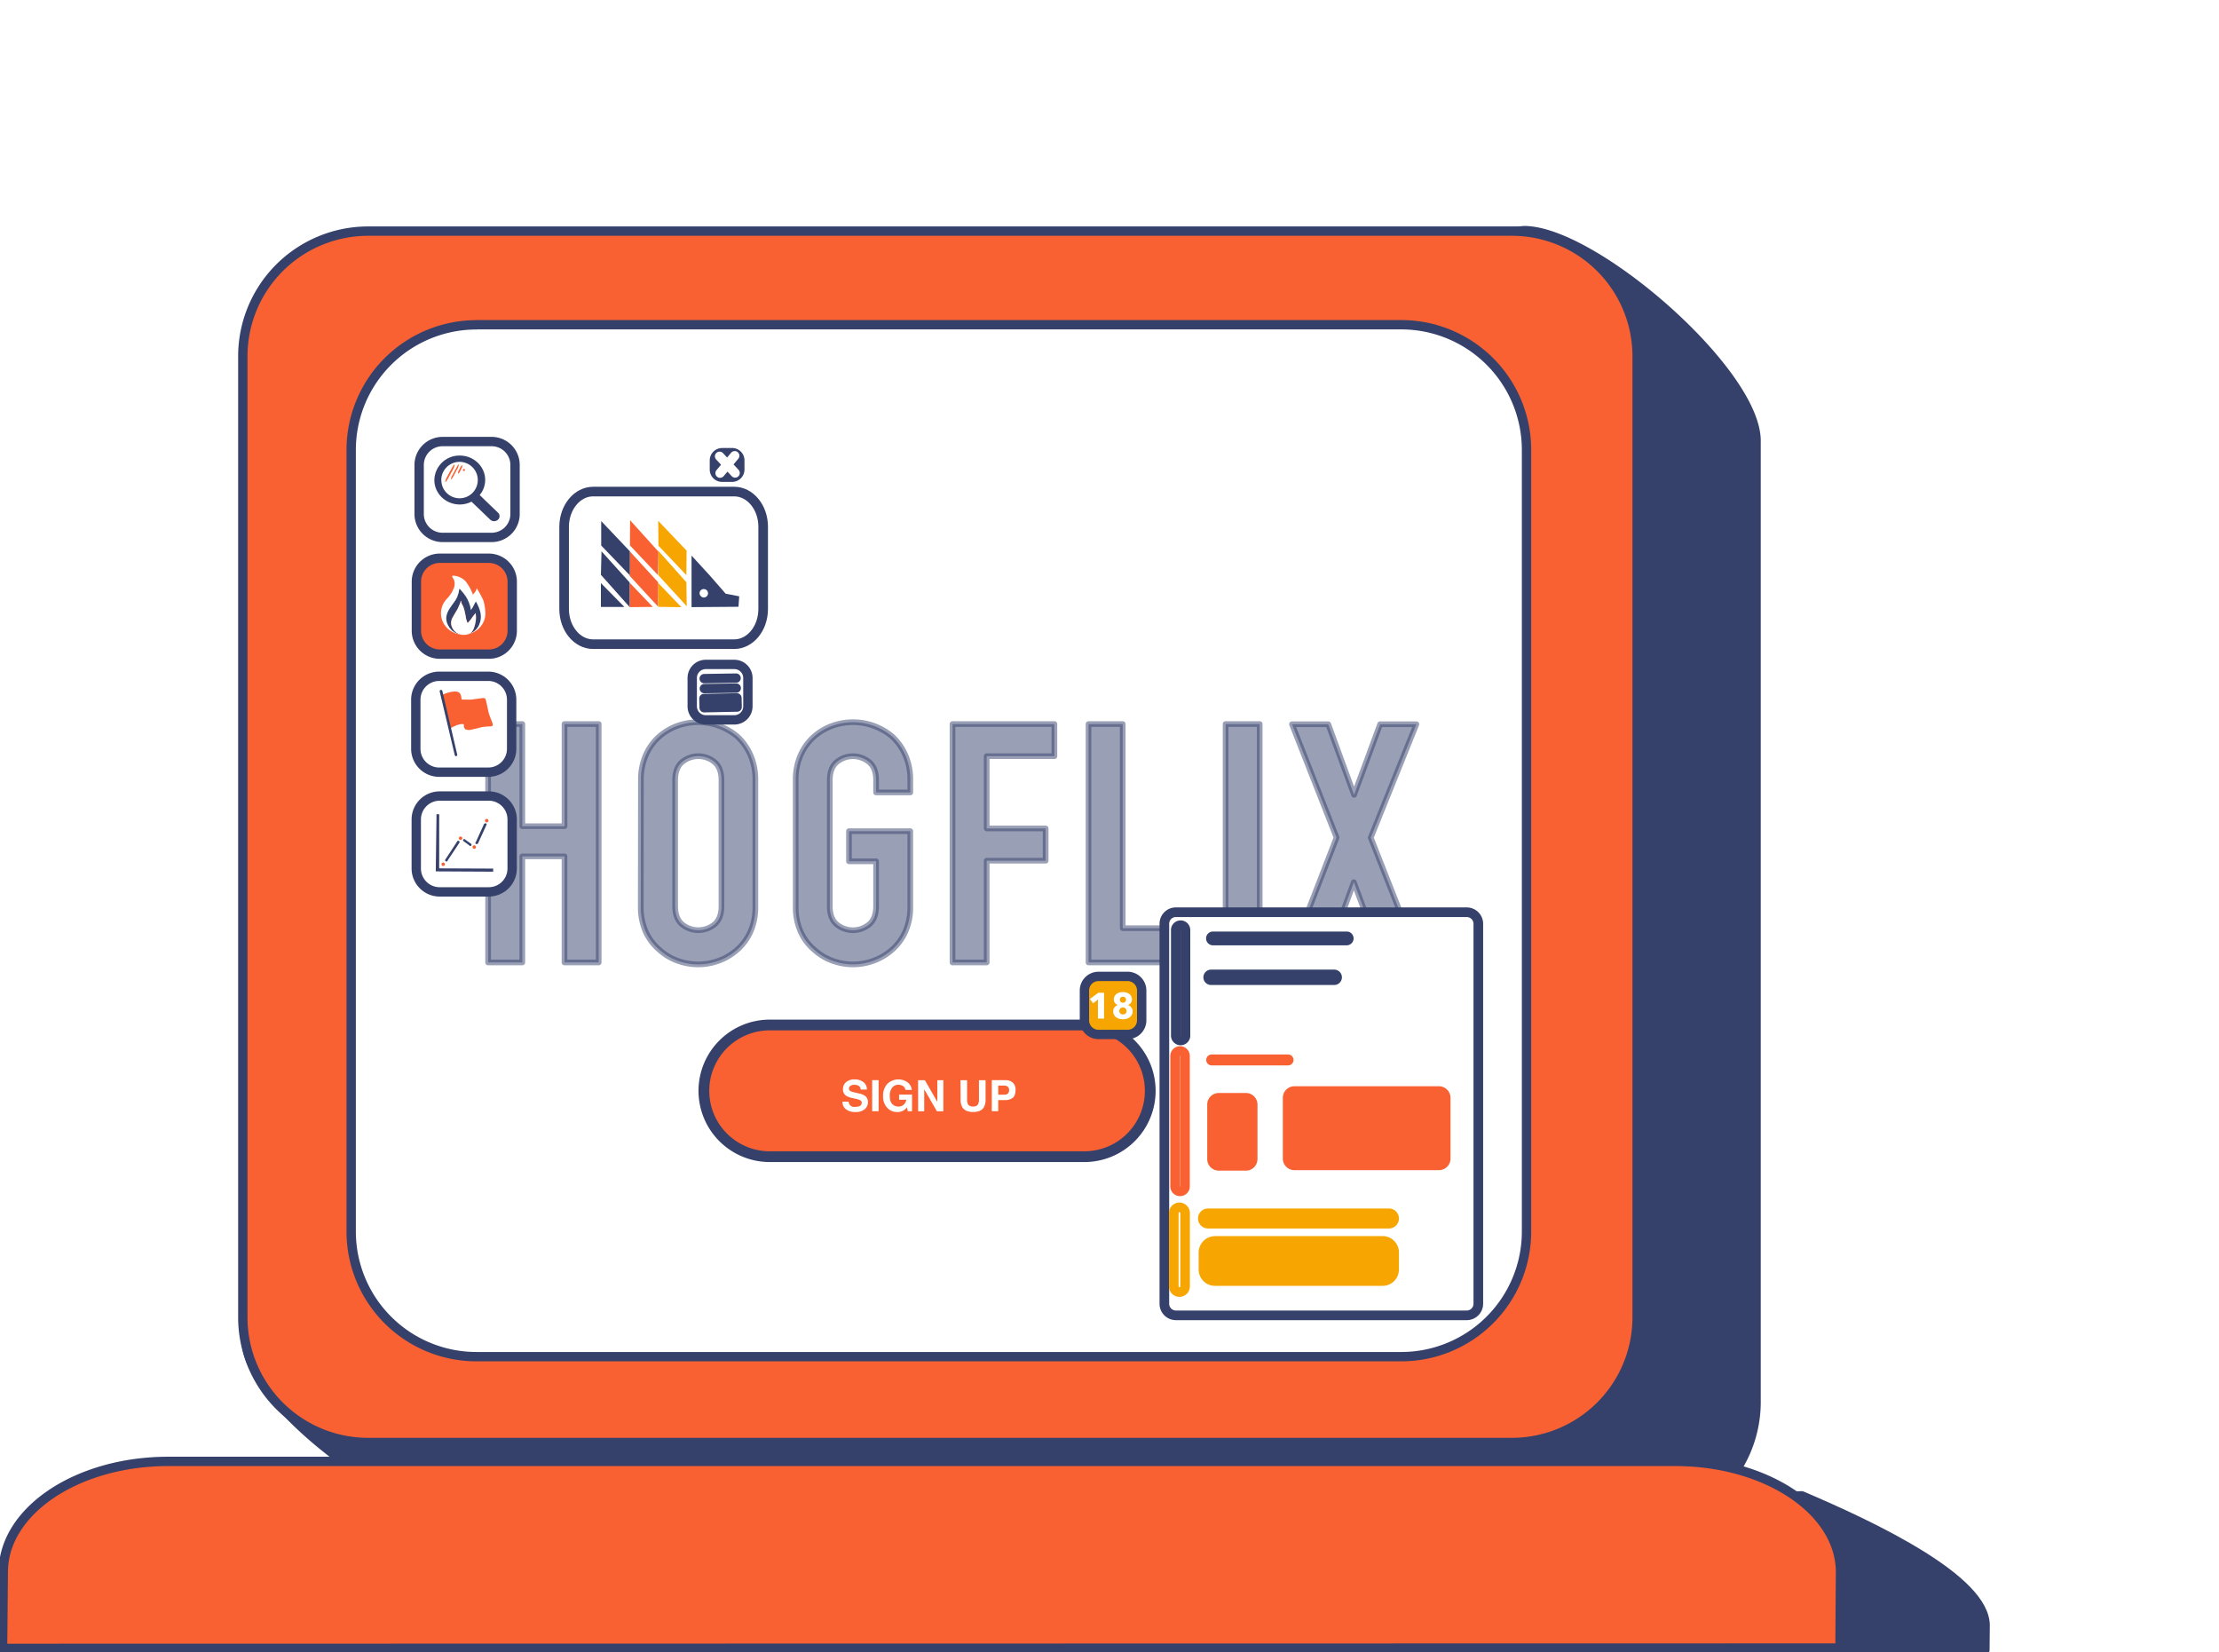<svg xmlns:xlink="http://www.w3.org/1999/xlink" fill="none" viewBox="0 0 693 516"><g clip-path="url(#clip0)"><path fill="url(#pattern0)" d="M203.844 0H693v514.907H203.844z"/><path fill="#35416B" fill-rule="evenodd" stroke="#35416B" stroke-linecap="round" stroke-linejoin="round" stroke-width="2.92" d="M97.734 481.642L562.686 467.1c22.942 9.765 57.275 26.16 57.275 40.476l-.07 7.638-573.801-.507.086-7.131c-.016-14.332 23.072-25.934 51.558-25.934z" clip-rule="evenodd"/><path fill="#35416B" fill-rule="evenodd" stroke="#35416B" stroke-linecap="round" stroke-linejoin="round" stroke-width="2.92" d="M152.145 98.565l323.873-26.543c21.616 0 72.409 44.042 72.409 65.624v300.165a39.053 39.053 0 01-11.462 27.634 39.16 39.16 0 01-27.671 11.447H152.145c-21.61 0-75.24-36.97-75.24-58.557l36.135-280.678a39.054 39.054 0 0111.448-27.632 39.158 39.158 0 0127.657-11.46v0z" clip-rule="evenodd"/><path fill="#F96132" fill-rule="evenodd" stroke="#35416B" stroke-linecap="round" stroke-linejoin="round" stroke-width="2.92" d="M114.971 72.173h357.175a39.159 39.159 0 0127.671 11.447 39.054 39.054 0 0111.462 27.634v300.111a39.06 39.06 0 01-11.462 27.637 39.165 39.165 0 01-27.671 11.45H114.971a39.165 39.165 0 01-27.675-11.448 39.062 39.062 0 01-11.463-27.639V111.217a39.061 39.061 0 0111.478-27.61 39.164 39.164 0 0127.66-11.434v0zM52.561 456.35H523.22c28.481 0 51.574 15.485 51.574 34.584l-.161 23.699-573.828.102.22-23.79c-.032-19.126 23.056-34.595 51.537-34.595z" clip-rule="evenodd"/><path fill="#fff" fill-rule="evenodd" stroke="#35416B" stroke-linecap="round" stroke-linejoin="round" stroke-width="2.92" d="M148.834 101.403H437.63a39.172 39.172 0 0127.662 11.467 39.062 39.062 0 0111.444 27.641v244.053c0 10.362-4.121 20.3-11.456 27.629a39.156 39.156 0 01-27.661 11.452H148.834a39.16 39.16 0 01-27.688-11.437 39.067 39.067 0 01-11.471-27.644V140.517a39.047 39.047 0 0111.47-27.646 39.145 39.145 0 0112.705-8.472 39.181 39.181 0 0114.984-2.969v0-.027z" clip-rule="evenodd"/><path fill="#35416B" fill-rule="evenodd" stroke="#35416B" stroke-linecap="round" stroke-linejoin="round" stroke-width="1.77" d="M152.442 300.542v-74.441h10.678v31.891h13.181v-31.891h10.673v74.441h-10.678v-33.125H163.12v33.125h-10.678zm47.718-56.888a18.958 18.958 0 011.57-7.939 16.702 16.702 0 014.169-5.731 17.597 17.597 0 015.7-3.344 19.015 19.015 0 0118.671 3.344 17.51 17.51 0 014.077 5.747 18.955 18.955 0 011.559 7.939v39.286a18.847 18.847 0 01-1.569 8.047 16.543 16.543 0 01-4.067 5.521 17.897 17.897 0 01-5.797 3.479 18.611 18.611 0 01-12.868 0 16.803 16.803 0 01-5.717-3.463 15.89 15.89 0 01-4.201-5.553 18.833 18.833 0 01-1.57-8.047l.043-39.286zm10.695 39.286c0 2.578.719 4.478 2.157 5.699a7.971 7.971 0 0010.15 0c1.438-1.221 2.157-3.121 2.157-5.699v-39.286c0-2.581-.719-4.479-2.157-5.693a7.953 7.953 0 00-10.15 0c-1.438 1.217-2.157 3.115-2.157 5.693v39.286zm37.649-39.286a18.958 18.958 0 011.57-7.939 16.812 16.812 0 014.19-5.731 17.601 17.601 0 015.701-3.344 19.012 19.012 0 0118.676 3.344 17.51 17.51 0 014.077 5.747 18.958 18.958 0 011.57 7.939v3.771h-10.679v-3.771c0-2.581-.719-4.479-2.157-5.693a7.953 7.953 0 00-10.15 0c-1.438 1.218-2.157 3.115-2.157 5.693v39.286c0 2.578.719 4.478 2.157 5.699a7.971 7.971 0 0010.15 0c1.438-1.221 2.157-3.121 2.157-5.699v-14.003h-8.472v-9.404h19.145v23.402a18.817 18.817 0 01-1.569 8.047 16.549 16.549 0 01-4.077 5.537 18.139 18.139 0 01-5.809 3.468 18.611 18.611 0 01-12.868 0 16.874 16.874 0 01-5.695-3.463 15.897 15.897 0 01-4.185-5.537 18.837 18.837 0 01-1.569-8.079l-.006-39.27zm48.97 56.888v-74.441h31.819v10.029h-21.146v22.573h18.412v10.061h-18.412v31.778h-10.673zm42.481 0v-74.441h10.673v63.739h21.136v10.702h-31.809zm42.8 0v-74.441h10.652v74.441h-10.652zm19.556 0l15.1-38.995-13.919-35.392h11.325l8.058 22.045 8.138-22.045h11.325l-14.248 35.419 15.354 38.968h-11.325l-9.314-25.067-9.169 25.067h-11.325z" clip-rule="evenodd" opacity=".5"/><path fill="#F96132" fill-rule="evenodd" stroke="#35416B" stroke-linecap="round" stroke-linejoin="round" stroke-width="3.36" d="M240.415 320.072h98.219a20.602 20.602 0 0114.56 6.023 20.547 20.547 0 016.031 14.54 20.549 20.549 0 01-6.029 14.538 20.602 20.602 0 01-14.556 6.021h-98.225a20.597 20.597 0 01-14.558-6.018 20.547 20.547 0 01-4.468-22.405 20.584 20.584 0 0111.141-11.132 20.6 20.6 0 017.879-1.567h.006z" clip-rule="evenodd"/><path fill="#fff" fill-rule="evenodd" d="M265.05 344.007a1.675 1.675 0 002.055 1.616c.393.016.785-.037 1.16-.156a1.131 1.131 0 00.852-1.121.82.82 0 00-.421-.743 4.418 4.418 0 00-1.321-.452l-1.03-.232a6.392 6.392 0 01-2.098-.743 2.368 2.368 0 01-.982-2.09 2.795 2.795 0 01.949-2.154 4.011 4.011 0 012.778-.862 4.258 4.258 0 012.616.808 2.88 2.88 0 011.132 2.354h-1.947a1.385 1.385 0 00-.76-1.239 2.594 2.594 0 00-1.176-.243 2.224 2.224 0 00-1.251.313.984.984 0 00-.464.883.841.841 0 00.458.776 5.48 5.48 0 001.262.398l1.672.399c.595.117 1.16.357 1.656.705a2.378 2.378 0 01.868 1.955 2.785 2.785 0 01-1.019 2.203 4.262 4.262 0 01-2.869.873 4.654 4.654 0 01-2.977-.862 2.883 2.883 0 01-.825-1.058 2.884 2.884 0 01-.254-1.317l1.936-.011zm9.341 2.989h-2.011v-9.694h2.011v9.694zm8.408-6.657a1.895 1.895 0 00-1.122-1.384 2.78 2.78 0 00-1.111-.215 2.395 2.395 0 00-1.925.883 3.993 3.993 0 00-.75 2.655c0 1.191.27 2.036.815 2.526.5.476 1.164.742 1.855.744a2.394 2.394 0 001.666-.593c.443-.399.728-.944.804-1.535h-2.244v-1.616h4.04v5.192h-1.343l-.205-1.206c-.306.378-.67.705-1.079.969a3.707 3.707 0 01-1.968.496 4.104 4.104 0 01-3.16-1.336 5.07 5.07 0 01-1.279-3.662 5.387 5.387 0 011.295-3.771 4.986 4.986 0 016.391-.479 3.486 3.486 0 011.289 2.332h-1.969zm3.926-3.021h2.125l3.878 6.759v-6.759h1.887v9.695h-2.022l-3.959-6.873v6.873h-1.887l-.022-9.695zm13.24 0h2.061v5.951c-.033.497.049.994.237 1.455.243.538.776.813 1.618.813.841 0 1.353-.269 1.618-.813.188-.461.269-.958.237-1.455v-5.951h2.06v5.951a4.991 4.991 0 01-.48 2.402c-.598 1.078-1.736 1.579-3.414 1.573-1.677-.005-2.82-.538-3.419-1.573a4.991 4.991 0 01-.48-2.402l-.038-5.951zm13.672 1.68h-1.888v2.849h1.888c.4.027.796-.096 1.111-.344a1.406 1.406 0 00.399-1.078 1.32 1.32 0 00-.399-1.077 1.721 1.721 0 00-1.111-.35zm.167 4.519h-2.055v3.479h-2.011v-9.694h4.217a3.469 3.469 0 012.33.748 2.913 2.913 0 01.868 2.349c0 1.141-.291 1.944-.868 2.418a3.832 3.832 0 01-2.481.7z" clip-rule="evenodd"/><path fill="#fff" fill-rule="evenodd" stroke="#35416B" stroke-linecap="round" stroke-linejoin="round" stroke-width="3" d="M185.232 153.503h44.057c4.994 0 9.049 4.912 9.049 10.971v25.713c0 6.059-4.055 10.971-9.049 10.971h-44.057c-4.999 0-9.055-4.912-9.055-10.971v-25.702c.022-6.06 4.077-10.982 9.055-10.982z" clip-rule="evenodd"/><path fill="#35416B" fill-rule="evenodd" d="M215.973 173.496v16.093l14.653-.113.237-3.269-4.233-.808-4.935-5.661-5.722-6.242z" clip-rule="evenodd"/><path fill="#fff" fill-rule="evenodd" d="M218.481 185.124a1.317 1.317 0 01.908-1.116 1.33 1.33 0 011.389.375 1.312 1.312 0 01.222 1.421 1.319 1.319 0 01-1.209.78 1.395 1.395 0 01-1.31-1.46z" clip-rule="evenodd"/><path fill="#F7A501" fill-rule="evenodd" d="M205.564 162.659l.07 7.734 8.721 9.205.065-7.664-8.856-9.275zm.022 9.328l.048 7.665 8.834 9.652-.113-7.498-8.769-9.819zm-.086 10.002l.107 7.503 7.2.113-7.307-7.616z" clip-rule="evenodd"/><path fill="#F96132" fill-rule="evenodd" d="M196.779 162.454l-.049 7.853 8.77 9.296.107-7.379-8.828-9.77zm-.113 9.7v7.681l8.855 9.609v-7.638l-8.855-9.652zm-.044 9.792v7.643l7.243-.07-7.243-7.573z" clip-rule="evenodd"/><path fill="#35416B" fill-rule="evenodd" d="M187.756 162.718v7.632l8.937 9.291v-7.508l-8.937-9.415zm.097 9.442l8.759 9.695v7.675l-8.948-10.029.189-7.341zm-.189 9.921v7.449h7.33l-7.33-7.449z" clip-rule="evenodd"/><path fill="#fff" fill-rule="evenodd" stroke="#35416B" stroke-linecap="round" stroke-linejoin="round" stroke-width="2.92" d="M138.263 137.883h15.225a7.323 7.323 0 015.186 2.108 7.308 7.308 0 012.176 5.152v15.415a7.305 7.305 0 01-2.176 5.152 7.324 7.324 0 01-5.186 2.109h-15.225a7.321 7.321 0 01-5.185-2.109 7.3 7.3 0 01-2.176-5.152v-15.415a7.308 7.308 0 012.173-5.146 7.331 7.331 0 015.178-2.114v0h.01z" clip-rule="evenodd"/><path fill="#F96132" fill-rule="evenodd" stroke="#35416B" stroke-linecap="round" stroke-linejoin="round" stroke-width="2.92" d="M137.406 174.325h15.203a7.325 7.325 0 015.186 2.105 7.311 7.311 0 012.176 5.15v15.426a7.307 7.307 0 01-4.555 6.721 7.325 7.325 0 01-2.801.539h-15.209a7.328 7.328 0 01-5.185-2.105 7.293 7.293 0 01-2.177-5.15v-15.426a7.295 7.295 0 012.173-5.151 7.3 7.3 0 015.184-2.109v0h.005z" clip-rule="evenodd"/><path fill="#fff" fill-rule="evenodd" stroke="#35416B" stroke-linecap="round" stroke-linejoin="round" stroke-width="2.92" d="M137.201 211.182h15.225a7.325 7.325 0 015.186 2.108 7.301 7.301 0 012.175 5.152v15.431a7.274 7.274 0 01-.575 2.791 7.299 7.299 0 01-6.786 4.464h-15.225a7.316 7.316 0 01-5.175-2.11 7.296 7.296 0 01-2.17-5.145v-15.431a7.299 7.299 0 012.17-5.146 7.324 7.324 0 015.175-2.114v0zm.162 37.395h15.246a7.321 7.321 0 015.172 2.116 7.305 7.305 0 012.168 5.145v15.431a7.301 7.301 0 01-2.174 5.132 7.316 7.316 0 01-5.166 2.106h-15.246a7.306 7.306 0 01-5.186-2.104 7.333 7.333 0 01-1.601-2.359 7.316 7.316 0 01-.575-2.792v0-15.414a7.309 7.309 0 012.176-5.153 7.329 7.329 0 015.186-2.108v0zm83.097-41.095h8.839a4.236 4.236 0 014.272 4.195v8.92a4.236 4.236 0 01-4.272 4.195h-8.839a4.243 4.243 0 01-3.008-1.213 4.229 4.229 0 01-1.269-2.982v0-8.925a4.24 4.24 0 01.337-1.617 4.24 4.24 0 012.315-2.268 4.249 4.249 0 011.625-.305z" clip-rule="evenodd"/><path fill="#35416B" fill-rule="evenodd" d="M225.546 139.892h3.058a3.87 3.87 0 013.899 3.84v2.914a3.858 3.858 0 01-1.148 2.724 3.873 3.873 0 01-2.741 1.116h-3.068a3.876 3.876 0 01-2.742-1.112 3.846 3.846 0 01-1.152-2.723v-2.903a3.862 3.862 0 013.888-3.84l.006-.016z" clip-rule="evenodd"/><path stroke="#fff" stroke-linecap="round" stroke-linejoin="round" stroke-width="2.92" d="M224.726 142.488l4.854 5.208m-.124-5.386l-4.579 5.44"/><path fill="#fff" fill-rule="evenodd" d="M219.921 211.914l9.961-.161z" clip-rule="evenodd"/><path stroke="#35416B" stroke-linecap="round" stroke-linejoin="round" stroke-width="2.92" d="M219.921 211.914l9.961-.161"/><path fill="#fff" fill-rule="evenodd" d="M219.969 215.033l9.967-.156z" clip-rule="evenodd"/><path stroke="#35416B" stroke-linecap="round" stroke-linejoin="round" stroke-width="2.92" d="M219.969 215.033l9.967-.156"/><path fill="#fff" fill-rule="evenodd" stroke="#35416B" stroke-linecap="round" stroke-linejoin="round" stroke-width="2.92" d="M219.829 218.135l10.317-.21.07 2.865-10.317.216-.07-2.871z" clip-rule="evenodd"/><path fill="#35416B" fill-rule="evenodd" d="M143.597 142.262a7.814 7.814 0 00-5.554 2.181 7.796 7.796 0 00-2.39 5.462c0 4.217 3.56 7.632 7.944 7.632a8.127 8.127 0 003.651-.884l5.847 5.618a1.76 1.76 0 002.378.038h.027a1.496 1.496 0 00.427-1.603 1.495 1.495 0 00-.292-.503.958.958 0 00-.103-.108l-2.761-2.639-2.961-2.876a7.386 7.386 0 001.715-4.675c.006-4.218-3.538-7.643-7.928-7.643z" clip-rule="evenodd"/><path fill="#fff" fill-rule="evenodd" d="M137.821 149.91a5.686 5.686 0 013.513-5.254 5.705 5.705 0 016.206 1.228 5.687 5.687 0 011.241 6.195 5.7 5.7 0 01-5.254 3.519 5.712 5.712 0 01-4.025-1.661 5.684 5.684 0 01-1.67-4.016l-.011-.011z" clip-rule="evenodd"/><path fill="#F96132" fill-rule="evenodd" d="M141.979 145.084c.081.167-.188.916-.593 1.67l-1.429 2.634c-.41.754-.804 1.233-.879 1.077-.081-.162.189-.911.593-1.665l1.429-2.633c.41-.744.804-1.245.879-1.083zm1.316-.059a3.223 3.223 0 01-.496 1.459l-1.219 2.268c-.35.652-.69 1.077-.755.921.058-.516.244-1.01.54-1.438l1.218-2.268c.319-.673.648-1.082.712-.942zm1.036.339c.108.086.048.436-.13.787l-.62 1.217c-.172.345-.399.538-.501.468-.108-.086-.049-.436.129-.786l.615-1.217c.156-.345.42-.56.507-.469zm.237 1.374a.328.328 0 01.106-.224.32.32 0 01.234-.083.326.326 0 01.203.563.323.323 0 01-.543-.251v-.005z" clip-rule="evenodd"/><path fill="#fff" fill-rule="evenodd" d="M151.584 191.506a15.189 15.189 0 00-.631-4.028c-.35-.797-2.232-4.438-2.157-3.577.033.614-1.116 1.772-1.116 1.772a14.497 14.497 0 00-2.184-4.045c-1.618-1.879-4.385-2.062-4.315-1.685.07.377.539.808.707 1.481.15.684.119 1.395-.092 2.063a10.425 10.425 0 01-2.044 3.301 6.814 6.814 0 00-1.489 2.122 6.467 6.467 0 000 5.193 6.85 6.85 0 001.489 2.116 7.02 7.02 0 002.211 1.433 7.235 7.235 0 005.393 0 6.941 6.941 0 002.206-1.433 6.705 6.705 0 001.489-2.116 6.423 6.423 0 00.533-2.597z" clip-rule="evenodd"/><path fill="#35416B" fill-rule="evenodd" d="M148.634 187.839c-.512.678-.738 1.615-1.58 2.693-.464-3.701-2.831-5.817-3.327-6.464-.496-.646-.205.539-.701 1.643-.583 2.909-5.83 5.742-2.632 10.304 2.286 3.231 7.615 2.8 9.222-.862 1.192-2.693.297-4.966-.982-7.314z" clip-rule="evenodd"/><path fill="#FB4F0D" fill-rule="evenodd" d="M148.516 191.431c-.184.248-1.122 1.411-1.289 1.74-.373.48-.77.94-1.192 1.379a7.031 7.031 0 01-.539-1.745 22.768 22.768 0 00-.54-2.559c-.383-1.416-.809-1.546-.911-2.3-.092-.668-.221-.134-.259.119-.038.253-.782 1.836-.96 2.24-.669 1.078-.566.943-1.283 2.155-.718 1.212-1.079 2.542.07 4.201a3.878 3.878 0 003.548 1.578c1.322-.118 2.158-.485 2.735-1.815a11 11 0 00.652-2.37 7.387 7.387 0 00-.032-2.623z" clip-rule="evenodd"/><path fill="#fff" fill-rule="evenodd" d="M148.516 191.431c-.184.248-1.122 1.411-1.289 1.74-.373.48-.77.94-1.192 1.379a7.031 7.031 0 01-.539-1.745 22.768 22.768 0 00-.54-2.559c-.383-1.416-.809-1.546-.911-2.3-.092-.668-.221-.134-.259.119-.038.253-.782 1.836-.96 2.24-.669 1.078-.566.943-1.283 2.155-.718 1.212-1.079 2.542.07 4.201a3.878 3.878 0 003.548 1.578c1.322-.118 2.158-.485 2.735-1.815a11 11 0 00.652-2.37 7.387 7.387 0 00-.032-2.623z" clip-rule="evenodd"/><path fill="#F96132" fill-rule="evenodd" d="M144.164 218.442l2.885.038 3.522-.474c.303-.054.616-.026.906.081.312.183.776 3.048 1.148 4.486.329 1.261.885 2.23 1.235 3.485.049.172.097.673-.404.749-.94.027-1.878.102-2.81.226-.453.081-1.78.463-2.157.538-1.478.264-1.931.641-3.236.13l-.383-.668v-.819c-.469-.296-1.618.049-2.297.27-.639.268-1.262.572-1.866.91-.507-1.67-.195-.91-1.23-5.031-.976-3.867-1.365-3.35-1.435-5.09 0-.28.648-.576 1.343-.808a12.356 12.356 0 011.591-.425c1.187-.167 1.931-.129 2.411.237s.663 1.018.777 2.165z" clip-rule="evenodd"/><path fill="#35416B" fill-rule="evenodd" d="M137.649 215.442a.417.417 0 01.49.291l4.66 19.928a.382.382 0 01-.291.447.407.407 0 01-.486-.291l-4.697-19.879a.382.382 0 01.27-.464l.054-.032zm-1.322 38.807l-.237 17.854 17.932.092v-.964l-16.864-.07v-16.902l-.831-.01z" clip-rule="evenodd"/><path fill="#F96132" fill-rule="evenodd" d="M137.87 269.884a.534.534 0 01.333-.497.534.534 0 01.587.116.541.541 0 01.117.587.533.533 0 01-.498.333.539.539 0 01-.539-.539zm5.431-8.122a.534.534 0 01.333-.497.534.534 0 01.587.116.541.541 0 01.117.587.54.54 0 01-1.037-.206zm4.271 2.752a.542.542 0 01.645-.528.541.541 0 01.393.735.538.538 0 01-.499.332.539.539 0 01-.539-.539zm3.894-8.251a.535.535 0 01.644-.528.54.54 0 11-.644.528z" clip-rule="evenodd"/><path fill="#35416B" fill-rule="evenodd" d="M142.675 262.926s.275-.631.674-.297.027.598 0 .7c-.102.216-3.516 5.311-3.516 5.311s-.216.609-.637.302c-.42-.307.033-.749.033-.749l3.446-5.267zm8.359-5.333a.598.598 0 01.685-.484c.459.086.2.447.173.538-.065.199-2.486 5.435-2.486 5.435a.542.542 0 01-.588.484h-.049c-.582-.075-.178-.592-.178-.592l2.443-5.381zm-4.066 5.785s.539.312.194.668c-.345.355-.539 0-.62-.086-.178-.113-1.618-1.185-1.618-1.185s-.539-.253-.21-.625c.329-.372.674.097.674.097l1.58 1.131z" clip-rule="evenodd"/><path fill="#F7A501" fill-rule="evenodd" stroke="#35416B" stroke-linecap="round" stroke-linejoin="round" stroke-width="2.92" d="M343.062 304.899h9.093a4.415 4.415 0 013.108 1.29 4.4 4.4 0 011.292 3.105v9.345a4.412 4.412 0 01-4.4 4.395h-9.093a4.405 4.405 0 01-3.105-1.291 4.392 4.392 0 01-1.285-3.104v-9.345c0-1.164.462-2.28 1.285-3.104a4.405 4.405 0 013.105-1.291z" clip-rule="evenodd"/><path fill="#fff" fill-rule="evenodd" d="M342.884 318.068v-5.925l-1.516 1.164-.992-1.358 2.659-1.955h1.763v8.079l-1.914-.005zm10.851-2.311a2.247 2.247 0 01-.922 1.902 2.865 2.865 0 01-.971.468c-.753.21-1.55.21-2.303 0a2.843 2.843 0 01-.965-.463 2.268 2.268 0 01-.669-.781 2.334 2.334 0 01-.248-1.11c-.011-.45.14-.89.426-1.238.129-.168.286-.312.464-.426.167-.113.348-.203.539-.269a1.988 1.988 0 01-.879-.63 1.726 1.726 0 01-.356-1.115 2.104 2.104 0 01.226-.991c.15-.286.362-.534.621-.727.271-.2.576-.35.9-.442a4.178 4.178 0 012.158 0c.321.091.624.236.895.431a2.048 2.048 0 01.857 1.702 1.788 1.788 0 01-1.235 1.766v.033c.201.065.394.156.572.269.174.117.329.261.458.426.276.347.425.779.421 1.222l.011-.027zm-2.071-3.581a.884.884 0 00-.281-.663.998.998 0 00-.69-.264.964.964 0 00-.696.264.925.925 0 00-.264.663.956.956 0 00.259.673.906.906 0 00.701.285.947.947 0 00.89-.565.94.94 0 00.081-.361v-.032zm.151 3.517a1.043 1.043 0 00-.313-.781 1.209 1.209 0 00-1.618 0 1.043 1.043 0 00-.313.786.99.99 0 00.313.781c.224.198.516.302.814.291.3.014.593-.09.815-.291a1.023 1.023 0 00.302-.786z" clip-rule="evenodd"/><path fill="#fff" fill-rule="evenodd" stroke="#35416B" stroke-linecap="round" stroke-linejoin="round" stroke-width="3.01" d="M367.255 284.863h90.81a3.609 3.609 0 012.556 1.053 3.606 3.606 0 011.063 2.55v118.66a3.624 3.624 0 01-3.619 3.614h-90.81a3.623 3.623 0 01-3.624-3.614v-118.66a3.614 3.614 0 011.055-2.553 3.608 3.608 0 012.553-1.061v0l.016.011z" clip-rule="evenodd"/><path fill="#fff" fill-rule="evenodd" stroke="#35416B" stroke-linecap="round" stroke-linejoin="round" stroke-width="3.01" d="M368.712 288.924a1.51 1.51 0 011.51 1.508v32.947a1.51 1.51 0 01-3.02 0v-32.942a1.501 1.501 0 01.927-1.396c.183-.077.379-.116.577-.117v0h.006z" clip-rule="evenodd"/><path fill="#fff" fill-rule="evenodd" stroke="#F96132" stroke-linecap="round" stroke-linejoin="round" stroke-width="3.01" d="M368.534 328.199a1.545 1.545 0 011.542 1.546v40.724a1.545 1.545 0 01-1.542 1.546v0a1.559 1.559 0 01-1.548-1.546v-40.724a1.559 1.559 0 011.548-1.546v0z" clip-rule="evenodd"/><path fill="#fff" fill-rule="evenodd" stroke="#F7A501" stroke-linecap="round" stroke-linejoin="round" stroke-width="3.01" d="M368.334 377.024a1.776 1.776 0 011.769 1.772v22.896a1.776 1.776 0 01-.514 1.251 1.776 1.776 0 01-1.25.521v0c-.469 0-.919-.186-1.25-.518a1.763 1.763 0 01-.519-1.249v0-22.891a1.78 1.78 0 011.764-1.782z" clip-rule="evenodd"/><path fill="#F7A501" fill-rule="evenodd" stroke="#F7A501" stroke-linecap="round" stroke-linejoin="round" stroke-width="3.01" d="M377.27 378.882h56.499a1.62 1.62 0 011.618 1.616 1.616 1.616 0 01-1.618 1.615H377.27a1.62 1.62 0 01-1.618-1.615v0a1.617 1.617 0 011.618-1.616v0zm2.185 8.612h52.313a3.61 3.61 0 013.619 3.603v5.316a3.617 3.617 0 01-1.051 2.555 3.614 3.614 0 01-2.552 1.065h-52.313a3.617 3.617 0 01-3.624-3.62v-5.262a3.601 3.601 0 011.05-2.564 3.634 3.634 0 012.558-1.071v0-.022z" clip-rule="evenodd"/><path fill="#F96132" fill-rule="evenodd" d="M378.414 329.282h23.848a1.711 1.711 0 011.71 1.707 1.707 1.707 0 01-1.71 1.707h-23.848a1.707 1.707 0 110-3.414zm2.222 12.021h8.456a3.628 3.628 0 013.348 2.235c.183.439.276.909.276 1.385v17.02a3.618 3.618 0 01-3.624 3.614h-8.456a3.636 3.636 0 01-2.561-1.057 3.596 3.596 0 01-1.058-2.557v-17.02a3.617 3.617 0 011.051-2.555 3.614 3.614 0 012.552-1.065h.016zm23.611-2.1h45.135a3.627 3.627 0 012.557 1.053 3.622 3.622 0 011.062 2.55v18.981a3.618 3.618 0 01-1.055 2.553 3.624 3.624 0 01-2.553 1.061h-45.146a3.62 3.62 0 01-3.342-2.223 3.618 3.618 0 01-.277-1.381v-18.975a3.622 3.622 0 013.619-3.619z" clip-rule="evenodd"/><path fill="#35416B" fill-rule="evenodd" d="M378.813 290.885h41.764a2.154 2.154 0 110 4.308h-41.764a2.154 2.154 0 110-4.308zm-.588 11.897h38.458a2.409 2.409 0 011.698.706 2.398 2.398 0 010 3.393 2.409 2.409 0 01-1.698.706h-38.458a2.397 2.397 0 01-1.701-.704 2.411 2.411 0 01-.704-1.699 2.4 2.4 0 011.485-2.219c.291-.121.604-.183.92-.183z" clip-rule="evenodd"/></g><defs><pattern id="pattern0" width="1" height="1" patternContentUnits="objectBoundingBox"><use transform="scale(.001)" xlink:href="#image0"/></pattern><clipPath id="clip0"><path fill="#fff" d="M0 0h693v516H0z"/></clipPath></defs></svg>